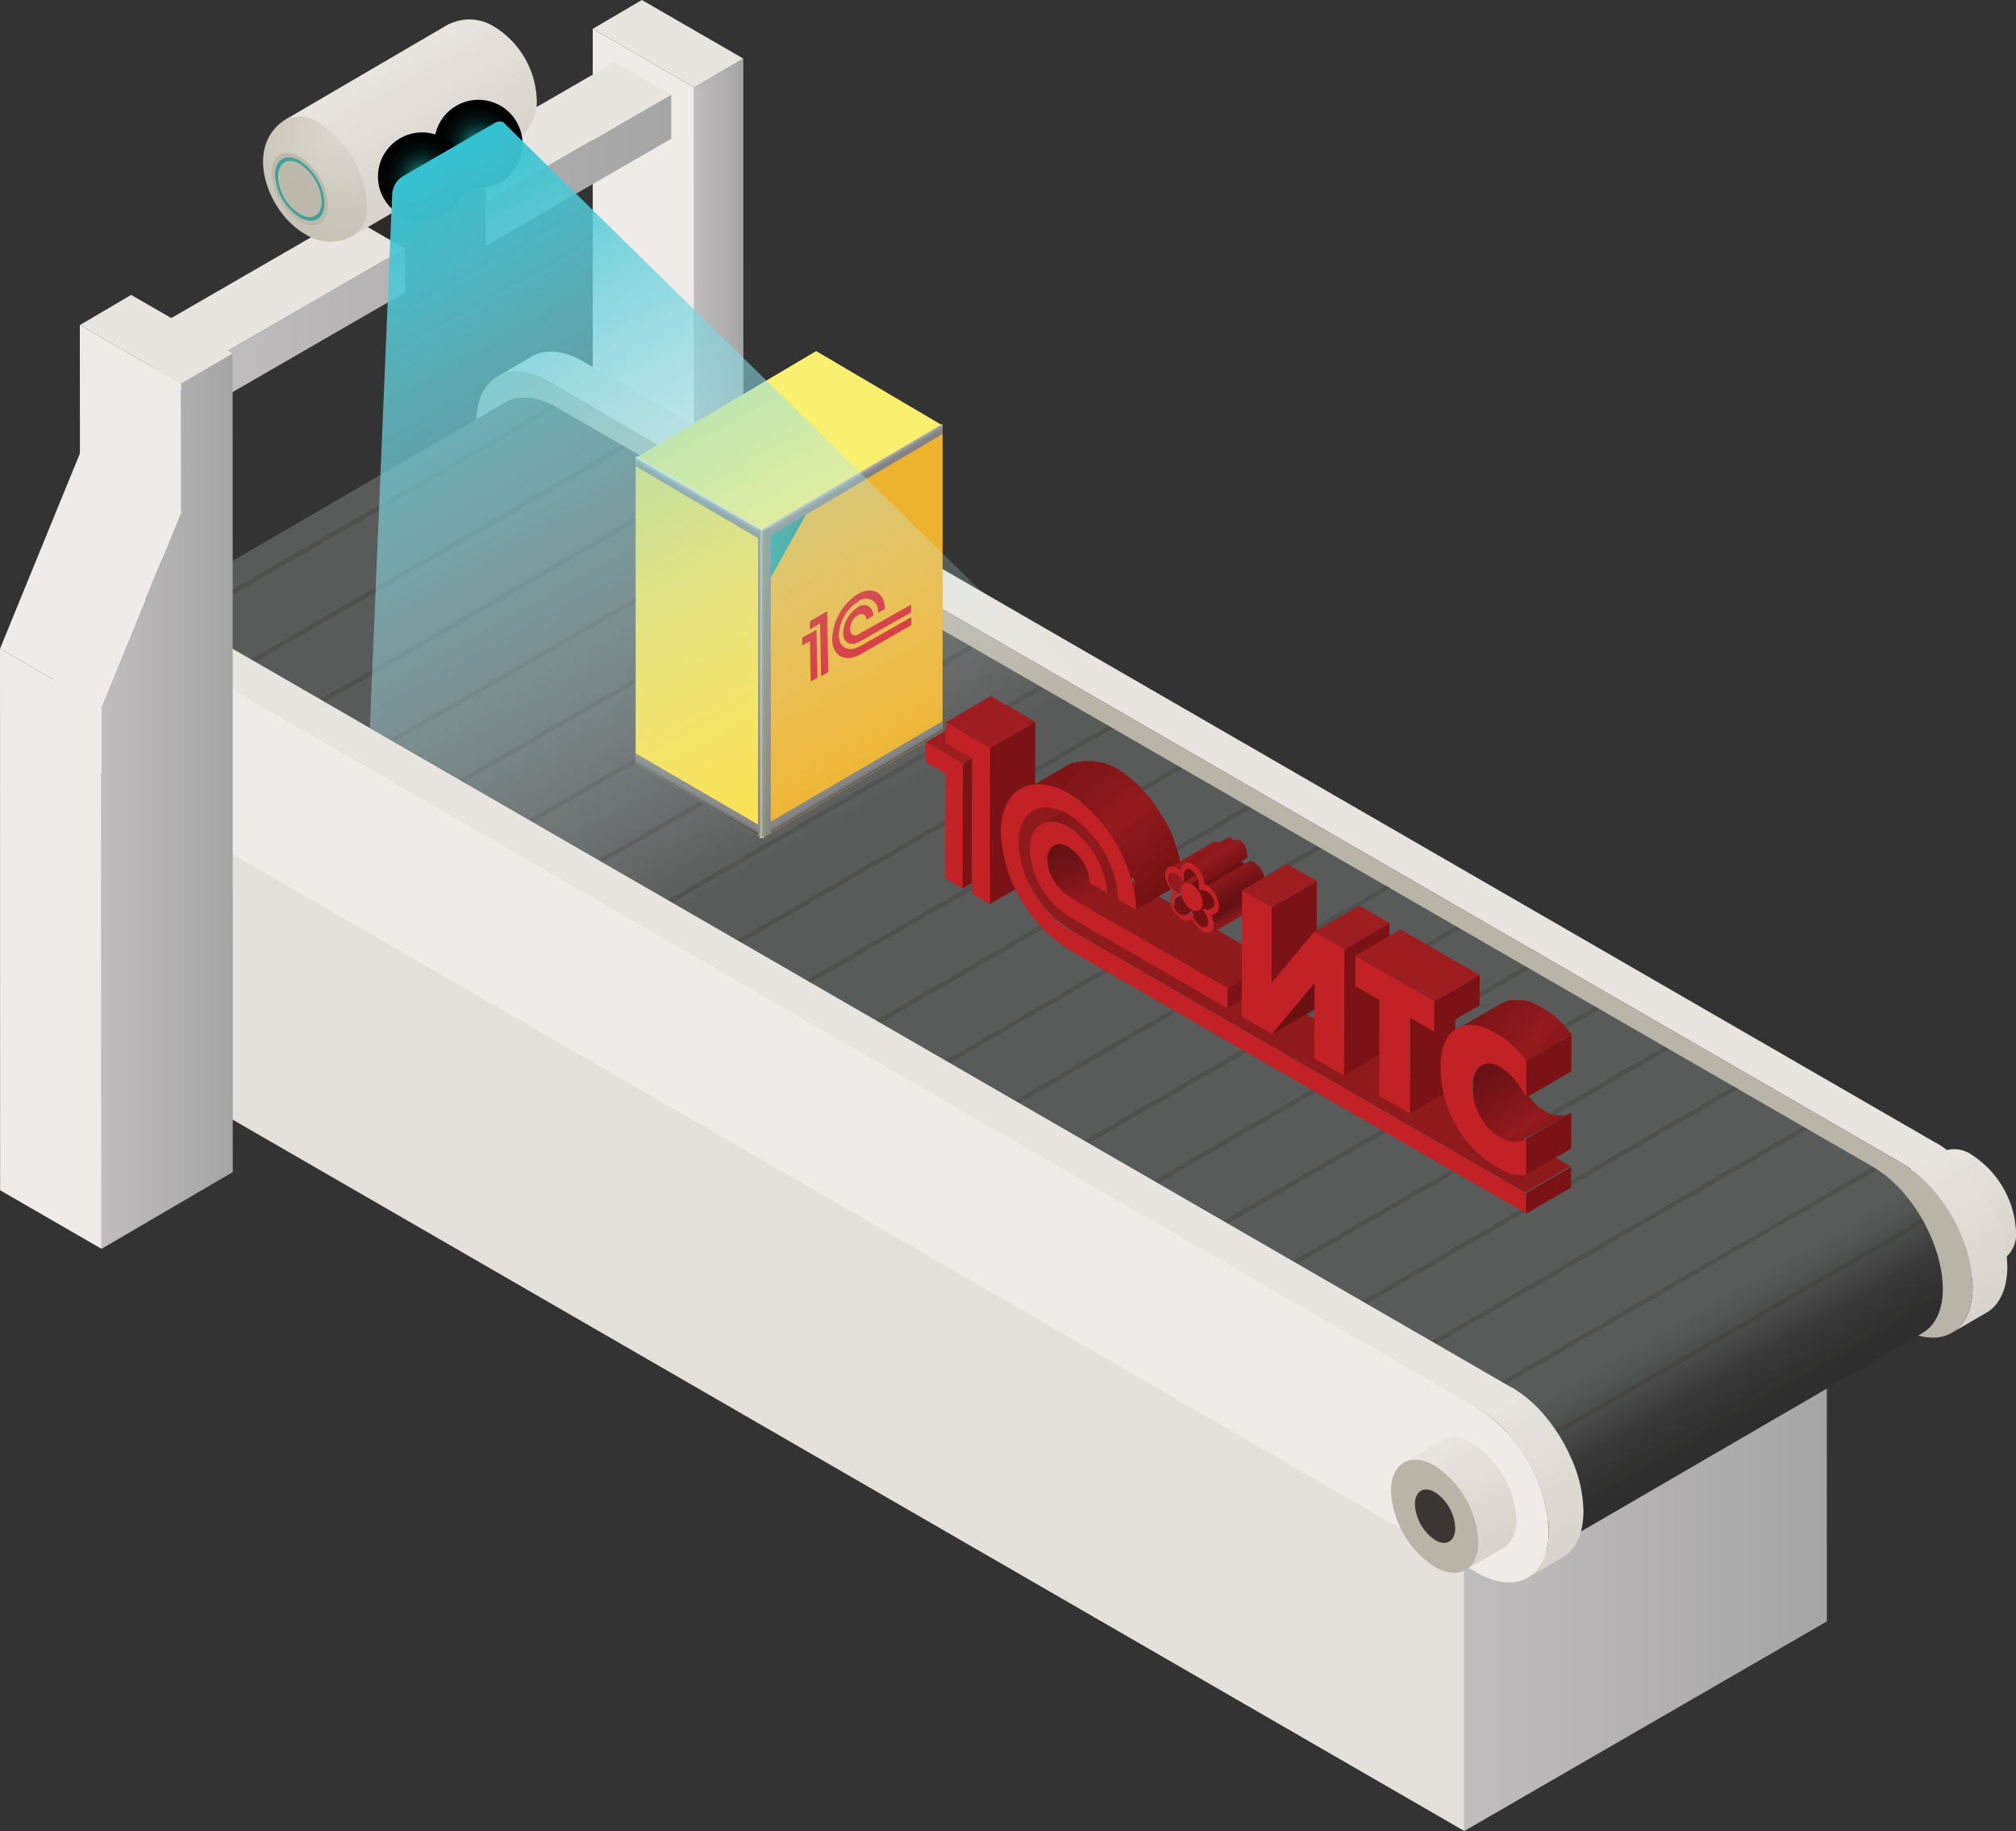 <svg xmlns="http://www.w3.org/2000/svg" xmlns:xlink="http://www.w3.org/1999/xlink" viewBox="0 0 200 181.6"><rect x="0" y="0" width="200" height="181.6" fill="#333333" stroke="none"/><defs><style>.cls-1{fill:none;}.cls-2{isolation:isolate;}.cls-3{fill:url(#Безымянный_градиент_173);}.cls-23,.cls-4{fill:#b9b4a8;}.cls-14,.cls-5{fill:#393634;}.cls-6{fill:url(#Безымянный_градиент_76);}.cls-7{fill:#e8e4df;}.cls-8{fill:#eeebe9;}.cls-9{fill:url(#Безымянный_градиент_173-2);}.cls-10{fill:url(#Безымянный_градиент_76-2);}.cls-11{fill:#e4e0dc;}.cls-12{fill:url(#Безымянный_градиент_686);}.cls-13{fill:#1f1c1c;}.cls-14{opacity:0.3;}.cls-14,.cls-36{mix-blend-mode:multiply;}.cls-15{fill:url(#Безымянный_градиент_173-3);}.cls-16{fill:url(#Безымянный_градиент_76-3);}.cls-17{fill:url(#Безымянный_градиент_76-4);}.cls-18{fill:url(#Безымянный_градиент_173-4);}.cls-19{fill:#2d2b2a;}.cls-20{fill:url(#Безымянный_градиент_173-5);}.cls-21{fill:url(#Безымянный_градиент_173-6);}.cls-22{fill:url(#Безымянный_градиент_172);}.cls-23{opacity:0.8;}.cls-24{fill:#3ea296;}.cls-25{fill:#a8dde3;}.cls-25,.cls-26,.cls-27{mix-blend-mode:screen;}.cls-26{fill:url(#Безымянный_градиент_672);}.cls-27{fill:url(#Безымянный_градиент_672-2);}.cls-28{fill:#eeb32e;}.cls-28,.cls-29,.cls-30,.cls-39{fill-rule:evenodd;}.cls-29{fill:#fae048;}.cls-30{fill:#faf070;}.cls-31,.cls-33,.cls-34,.cls-35{mix-blend-mode:overlay;}.cls-31{fill:url(#Безымянный_градиент_811);}.cls-32{opacity:0.9;fill:url(#Безымянный_градиент_236);}.cls-33{fill:url(#Безымянный_градиент_810);}.cls-34{fill:url(#Безымянный_градиент_809);}.cls-35{fill:url(#Безымянный_градиент_808);}.cls-36{fill:url(#Безымянный_градиент_807);}.cls-37,.cls-38{mix-blend-mode:hard-light;}.cls-37{fill:url(#Безымянный_градиент_806);}.cls-38{fill:url(#Безымянный_градиент_805);}.cls-39{fill:#d71920;}.cls-40{fill:url(#Безымянный_градиент_556);}.cls-41{fill:#9d1d20;}.cls-42{fill:#c22126;}.cls-43{fill:#7b1316;}.cls-44{fill:#8f1a1c;}.cls-45{fill:url(#Безымянный_градиент_20);}.cls-46{clip-path:url(#clip-path);}.cls-47{fill:url(#Безымянный_градиент_13);}.cls-48{fill:url(#Безымянный_градиент_13-2);}.cls-49{fill:#741113;}.cls-50{fill:#931a1d;}.cls-51{fill:#700f12;}.cls-52{fill:url(#Безымянный_градиент_23);}.cls-53{fill:url(#Безымянный_градиент_22);}.cls-54{fill:url(#Безымянный_градиент_3);}.cls-55{fill:#6c1113;}.cls-56{fill:url(#Безымянный_градиент_2);}.cls-57{fill:url(#Безымянный_градиент_13-3);}</style><linearGradient id="Безымянный_градиент_173" x1="192.22" y1="114.48" x2="198.36" y2="125.12" gradientUnits="userSpaceOnUse"><stop offset="0" stop-color="#e8e4df"/><stop offset="1" stop-color="#d8d3cc"/></linearGradient><linearGradient id="Безымянный_градиент_76" x1="68.87" y1="47.84" x2="73.76" y2="47.84" gradientUnits="userSpaceOnUse"><stop offset="0" stop-color="#bfbdbd"/><stop offset="1" stop-color="#a6a5a5"/></linearGradient><linearGradient id="Безымянный_градиент_173-2" x1="189.29" y1="114.91" x2="197.86" y2="129.75" xlink:href="#Безымянный_градиент_173"/><linearGradient id="Безымянный_градиент_76-2" x1="145.27" y1="152.25" x2="181.24" y2="152.25" xlink:href="#Безымянный_градиент_76"/><linearGradient id="Безымянный_градиент_686" x1="117.81" y1="118.8" x2="141.53" y2="159.89" gradientUnits="userSpaceOnUse"><stop offset="0.73" stop-color="#595a5a"/><stop offset="0.78" stop-color="#525353"/><stop offset="0.86" stop-color="#3f403f"/><stop offset="0.88" stop-color="#383938"/><stop offset="0.98" stop-color="#2d2e2d"/></linearGradient><linearGradient id="Безымянный_градиент_173-3" x1="147.23" y1="139.2" x2="155.8" y2="154.04" xlink:href="#Безымянный_градиент_173"/><linearGradient id="Безымянный_градиент_76-3" x1="20.68" y1="24.83" x2="66.59" y2="24.83" xlink:href="#Безымянный_градиент_76"/><linearGradient id="Безымянный_градиент_76-4" x1="10.06" y1="79.46" x2="23.09" y2="79.46" xlink:href="#Безымянный_градиент_76"/><linearGradient id="Безымянный_градиент_173-4" x1="142.66" y1="143.09" x2="148.8" y2="153.73" xlink:href="#Безымянный_градиент_173"/><linearGradient id="Безымянный_градиент_173-5" x1="46.77" y1="1.35" x2="52.63" y2="12.81" xlink:href="#Безымянный_градиент_173"/><linearGradient id="Безымянный_градиент_173-6" x1="-5741.04" y1="6.17" x2="-5747.77" y2="17.82" gradientTransform="matrix(-1, 0, 0, 1, -5703.06, 0)" xlink:href="#Безымянный_градиент_173"/><radialGradient id="Безымянный_градиент_172" cx="33.52" cy="13.55" r="14.85" gradientUnits="userSpaceOnUse"><stop offset="0" stop-color="#dcd8d0"/><stop offset="0.54" stop-color="#cbc6bb"/><stop offset="1" stop-color="#c0bbad"/></radialGradient><radialGradient id="Безымянный_градиент_672" cx="47.46" cy="14.28" r="4.38" gradientTransform="translate(13.5 -21.82) rotate(30)" gradientUnits="userSpaceOnUse"><stop offset="0" stop-color="#17b4ac"/><stop offset="0.05" stop-color="#149e97"/><stop offset="0.15" stop-color="#0f7570"/><stop offset="0.27" stop-color="#0b514d"/><stop offset="0.38" stop-color="#073432"/><stop offset="0.51" stop-color="#041d1c"/><stop offset="0.64" stop-color="#030d0d"/><stop offset="0.79" stop-color="#010404"/><stop offset="1" stop-color="#010101"/></radialGradient><radialGradient id="Безымянный_градиент_672-2" cx="41.87" cy="17.51" r="4.38" gradientTransform="translate(14.36 -18.59) rotate(30)" xlink:href="#Безымянный_градиент_672"/><linearGradient id="Безымянный_градиент_811" x1="84.32" y1="76.93" x2="84.77" y2="77.69" gradientUnits="userSpaceOnUse"><stop offset="0" stop-color="#818181"/><stop offset="0.49" stop-color="#7f7f7f"/><stop offset="0.67" stop-color="#787878"/><stop offset="0.8" stop-color="#6d6d6d"/><stop offset="0.9" stop-color="#5c5c5c"/><stop offset="0.99" stop-color="#464646"/><stop offset="1" stop-color="#424242"/></linearGradient><linearGradient id="Безымянный_градиент_236" x1="75.52" y1="54.37" x2="80.65" y2="54.37" gradientUnits="userSpaceOnUse"><stop offset="0" stop-color="#05a2a7"/><stop offset="1" stop-color="#0b7c7b"/></linearGradient><linearGradient id="Безымянный_градиент_810" x1="84.32" y1="47.43" x2="84.77" y2="48.19" gradientUnits="userSpaceOnUse"><stop offset="0" stop-color="#c3c3c3"/><stop offset="0.12" stop-color="#ababab"/><stop offset="0.25" stop-color="#989898"/><stop offset="0.41" stop-color="#8b8b8b"/><stop offset="0.61" stop-color="#838383"/><stop offset="1" stop-color="#818181"/></linearGradient><linearGradient id="Безымянный_градиент_809" x1="69.11" y1="79.3" x2="69.57" y2="78.5" gradientUnits="userSpaceOnUse"><stop offset="0" stop-color="#424242"/><stop offset="0.11" stop-color="#575757"/><stop offset="0.24" stop-color="#6a6a6a"/><stop offset="0.4" stop-color="#777"/><stop offset="0.6" stop-color="#7f7f7f"/><stop offset="1" stop-color="#818181"/></linearGradient><linearGradient id="Безымянный_градиент_808" x1="69.11" y1="49.8" x2="69.57" y2="49" gradientUnits="userSpaceOnUse"><stop offset="0" stop-color="#818181"/><stop offset="0.33" stop-color="#838383"/><stop offset="0.49" stop-color="#8b8b8b"/><stop offset="0.62" stop-color="#989898"/><stop offset="0.74" stop-color="#ababab"/><stop offset="0.84" stop-color="#c4c4c4"/><stop offset="0.93" stop-color="#e2e2e2"/><stop offset="1" stop-color="#fff"/></linearGradient><linearGradient id="Безымянный_градиент_807" x1="75.39" y1="67.94" x2="75.78" y2="67.94" gradientUnits="userSpaceOnUse"><stop offset="0" stop-color="#fff"/><stop offset="0.21" stop-color="#fdfdfd"/><stop offset="0.3" stop-color="#f6f6f6"/><stop offset="0.36" stop-color="#e9eaea"/><stop offset="0.42" stop-color="#d8d8d8"/><stop offset="0.46" stop-color="#c1c2c2"/><stop offset="0.48" stop-color="#b5b6b6"/><stop offset="0.5" stop-color="#c3c3c3"/><stop offset="0.55" stop-color="#d9d9d9"/><stop offset="0.61" stop-color="#eaeaea"/><stop offset="0.67" stop-color="#f6f6f6"/><stop offset="0.76" stop-color="#fdfdfd"/><stop offset="1" stop-color="#fff"/></linearGradient><linearGradient id="Безымянный_градиент_806" x1="75.58" y1="67.69" x2="76.47" y2="67.69" gradientUnits="userSpaceOnUse"><stop offset="0" stop-color="#818181"/><stop offset="0.01" stop-color="#848780"/><stop offset="0.06" stop-color="#8b957f"/><stop offset="0.1" stop-color="#8e9a7e"/><stop offset="0.13" stop-color="#8c977e"/><stop offset="0.29" stop-color="#868a80"/><stop offset="0.5" stop-color="#828381"/><stop offset="1" stop-color="#818181"/></linearGradient><linearGradient id="Безымянный_градиент_805" x1="-6582.95" y1="67.82" x2="-6582.57" y2="67.82" gradientTransform="matrix(-1, 0, 0, 1, -6507.37, 0)" gradientUnits="userSpaceOnUse"><stop offset="0" stop-color="#818181"/><stop offset="0" stop-color="#868582"/><stop offset="0.02" stop-color="#afa887"/><stop offset="0.04" stop-color="#d0c38c"/><stop offset="0.06" stop-color="#e8d78f"/><stop offset="0.08" stop-color="#f6e391"/><stop offset="0.1" stop-color="#fbe792"/><stop offset="0.16" stop-color="#dccd8e"/><stop offset="0.23" stop-color="#c0b68a"/><stop offset="0.31" stop-color="#a9a287"/><stop offset="0.4" stop-color="#979384"/><stop offset="0.51" stop-color="#8a8982"/><stop offset="0.66" stop-color="#838381"/><stop offset="1" stop-color="#818181"/></linearGradient><linearGradient id="Безымянный_градиент_556" x1="42.18" y1="16.8" x2="79.55" y2="83.93" gradientUnits="userSpaceOnUse"><stop offset="0" stop-color="#35c1d0"/><stop offset="1" stop-color="#fff" stop-opacity="0"/></linearGradient><linearGradient id="Безымянный_градиент_20" x1="106.26" y1="82.94" x2="108.8" y2="88.88" gradientUnits="userSpaceOnUse"><stop offset="0" stop-color="#631014"/><stop offset="0.3" stop-color="#6c1216"/><stop offset="0.78" stop-color="#86171b"/><stop offset="1" stop-color="#931a1d"/></linearGradient><clipPath id="clip-path"><path class="cls-1" d="M103.3,81.76l4.48-2.61a2.71,2.71,0,0,1,2.73.27A8.44,8.44,0,0,1,114.34,86l-4.48,2.61A8.44,8.44,0,0,0,106,82,2.71,2.71,0,0,0,103.3,81.76Z"/></clipPath><linearGradient id="Безымянный_градиент_13" x1="103.3" y1="83.73" x2="114.34" y2="83.73" gradientUnits="userSpaceOnUse"><stop offset="0" stop-color="#7d1417"/><stop offset="0.24" stop-color="#86171a"/><stop offset="0.46" stop-color="#931a1d"/><stop offset="0.99" stop-color="#741113"/></linearGradient><linearGradient id="Безымянный_градиент_13-2" x1="105.35" y1="75.99" x2="115.76" y2="88.55" xlink:href="#Безымянный_градиент_13"/><linearGradient id="Безымянный_градиент_23" x1="122.05" y1="89.8" x2="122.77" y2="91.07" xlink:href="#Безымянный_градиент_20"/><linearGradient id="Безымянный_градиент_22" x1="119.62" y1="83.53" x2="121.62" y2="86.62" gradientUnits="userSpaceOnUse"><stop offset="0" stop-color="#7d1417"/><stop offset="0.24" stop-color="#8c181b"/><stop offset="0.46" stop-color="#931a1d"/><stop offset="0.99" stop-color="#741113"/></linearGradient><linearGradient id="Безымянный_градиент_3" x1="121.71" y1="86.38" x2="123.26" y2="89.28" gradientUnits="userSpaceOnUse"><stop offset="0" stop-color="#931a1d"/><stop offset="0.22" stop-color="#86171b"/><stop offset="0.7" stop-color="#6c1216"/><stop offset="1" stop-color="#631014"/></linearGradient><linearGradient id="Безымянный_градиент_2" x1="147.07" y1="103.76" x2="154.6" y2="115.42" gradientUnits="userSpaceOnUse"><stop offset="0" stop-color="#631014"/><stop offset="0.19" stop-color="#6c1216"/><stop offset="0.51" stop-color="#86171b"/><stop offset="0.64" stop-color="#931a1d"/><stop offset="0.99" stop-color="#741113"/></linearGradient><linearGradient id="Безымянный_градиент_13-3" x1="146.85" y1="99.57" x2="157.87" y2="107.83" xlink:href="#Безымянный_градиент_13"/></defs><title>konveerITS</title><g class="cls-2"><g id="Layer_2" data-name="Layer 2"><g id="Layer_1-2" data-name="Layer 1"><g id="_5" data-name="5"><g id="Axonometric_Cylinder" data-name="Axonometric Cylinder"><path class="cls-3" d="M195.66,114.57a3,3,0,0,0-3.1-.29l-3.77,2.18,6.2,10.61,3.77-2.18a3.07,3.07,0,0,0,1.24-2.8A9.6,9.6,0,0,0,195.66,114.57Z"/><path id="Cylinder_face" data-name="Cylinder face" class="cls-4" d="M196.23,124.27c0,2.77-1.94,3.89-4.34,2.51a9.6,9.6,0,0,1-4.34-7.52c0-2.77,1.94-3.89,4.34-2.51A9.6,9.6,0,0,1,196.23,124.27Z"/><path id="Cylinder_face-2" data-name="Cylinder face" class="cls-5" d="M193.93,122.95c0,1.31-.92,1.84-2,1.18a4.53,4.53,0,0,1-2-3.55c0-1.31.92-1.84,2-1.18A4.53,4.53,0,0,1,193.93,122.95Z"/></g><polygon class="cls-6" points="68.86 8.67 73.74 5.81 73.75 87 68.88 89.86 68.86 8.67"/><polygon class="cls-7" points="58.8 2.86 63.68 0 73.74 5.81 68.86 8.67 58.8 2.86"/><polygon class="cls-8" points="68.86 8.67 68.88 89.86 58.81 84.05 58.8 2.86 68.86 8.67"/><g class="cls-2"><path class="cls-7" d="M57.84,35.84c-2-1.14-3.77-1.25-5.07-.49l-3.43,2c1.3-.75,3.09-.65,5.07.49l134.2,77.48,2-.64,1.41-1.35Z"/><path class="cls-9" d="M197.91,120.29a17.18,17.18,0,0,0-2.76-4.35,12.61,12.61,0,0,0-3.11-2.62l-3.44,2a12.62,12.62,0,0,1,3.11,2.62,17.19,17.19,0,0,1,2.76,4.35,13.4,13.4,0,0,1,1.23,5.34c0,2.25-.8,3.83-2.08,4.57l3.44-2c1.28-.74,2.07-2.32,2.08-4.57A13.41,13.41,0,0,0,197.91,120.29Z"/><path class="cls-4" d="M188.61,115.32,54.4,37.84c-3.93-2.27-7.14-.44-7.15,4.07a15.65,15.65,0,0,0,7.1,12.3l134.2,77.48c3.93,2.27,7.14.46,7.15-4.07A15.67,15.67,0,0,0,188.61,115.32Z"/></g><polygon class="cls-10" points="145.27 143.68 181.23 122.89 181.24 160.81 145.27 181.6 145.27 143.68"/><polygon class="cls-11" points="145.27 143.68 145.27 181.6 19.29 108.86 19.29 70.94 145.27 143.68"/><g class="cls-2"><path class="cls-4" d="M148.61,139,18,63.68c-3-1.74-5.49-.34-5.5,3.13A12.06,12.06,0,0,0,18,76.29l130.61,75.34c3,1.74,5.49.34,5.5-3.14A12.06,12.06,0,0,0,148.61,139Z"/><path class="cls-12" d="M185.78,115.71,55.16,40.37c-1.52-.88-3.44-1.36-5-.48L13,61.48c1.52-.88,3.43-.4,5,.48L148.62,137.3c6,3.45,9.41,13.91,4.91,16.52l37.16-21.59C195.14,129.65,191.82,119.2,185.78,115.71Z"/><path class="cls-13" d="M148.62,137.3,18,62c-3.84-2.22-7-.43-7,4A15.36,15.36,0,0,0,18,78l130.61,75.34c3.84,2.22,7,.43,7-4A15.36,15.36,0,0,0,148.62,137.3Zm0,14.32L18,76.29a12.06,12.06,0,0,1-5.46-9.47c0-3.47,2.48-4.88,5.5-3.13L148.61,139a12.06,12.06,0,0,1,5.46,9.46C154.07,152,151.6,153.37,148.58,151.63Z"/><path class="cls-14" d="M45.54,77.85l-.45-.26L82.37,56.06l.45.26Zm64.86-5.62-.45-.26L72.67,93.49l.45.26ZM89.72,60.3,89.26,60,52,81.56l.45.26Zm13.79,8-.45-.26L65.78,89.52l.45.26Zm-6.89-4L96.16,64,58.88,85.54l.45.26Zm94.18,56.8-.13-.22-37.22,21.49.19.32c0,.07,37.25-21.42,37.25-21.42Zm-5-5.36-37.28,21.52.11.06c.11.06.21.15.31.22L186.22,116ZM18,61.94,55.24,40.42c-.22-.12-.35-.18-.48-.25L17.48,61.7C17.64,61.78,17.8,61.85,18,61.94ZM69,48.37l-.45-.26L31.3,69.63l.45.26ZM24.41,65.66l.45.26L62.14,44.39l-.45-.26ZM75.93,52.35l-.45-.26L38.2,73.61l.45.26Zm68.95,39.77-.45-.26-37.28,21.52.45.26ZM117.3,76.21l-.45-.26L79.56,97.47l.45.26Zm41.37,23.86-.45-.26-37.28,21.52.45.26Zm6.89,4-.45-.26-37.28,21.52.45.26Zm27.17,23.71s0-.08,0-.12l-36.6,21.13.45.26,36.14-20.87C192.72,128,192.73,127.89,192.73,127.75ZM179.35,112l-.45-.26-37.28,21.52.45.26Zm-6.89-4-.45-.26-37.28,21.52.45.26ZM131.08,84.16l-.45-.26L93.35,105.42l.45.26Zm-6.89-4-.45-.26L86.46,101.45l.45.26Zm27.58,15.91-.45-.26L114,117.35l.45.26Zm-13.79-8-.45-.26L100.25,109.4l.45.26Z"/></g><g class="cls-2"><path class="cls-7" d="M15.78,60.13c-2-1.14-3.77-1.25-5.07-.49l-3.44,2c1.3-.75,3.09-.65,5.07.49l134.2,77.48,2.07-.71,1.36-1.28Z"/><path class="cls-15" d="M155.85,144.57a17.19,17.19,0,0,0-2.76-4.35,12.62,12.62,0,0,0-3.11-2.62l-3.43,2a12.61,12.61,0,0,1,3.11,2.62,17.19,17.19,0,0,1,2.76,4.35,13.41,13.41,0,0,1,1.23,5.34c0,2.25-.8,3.83-2.08,4.57l3.44-2c1.28-.74,2.07-2.32,2.08-4.57A13.41,13.41,0,0,0,155.85,144.57Z"/><path class="cls-8" d="M146.55,139.6a15.67,15.67,0,0,1,7.1,12.3c0,4.53-3.22,6.34-7.15,4.07L12.29,78.5a15.65,15.65,0,0,1-7.1-12.3c0-4.52,3.22-6.34,7.15-4.07Z"/></g><g id="Axonometric_Cube" data-name="Axonometric Cube"><polygon id="Cube_face_-_left" data-name="Cube face - left" class="cls-4" points="20.68 40.27 15.06 37.03 15.06 32.66 20.68 35.9 20.68 40.27"/><polygon id="Cube_face_-_right" data-name="Cube face - right" class="cls-16" points="66.59 13.76 20.68 40.27 20.68 35.9 66.59 9.39 66.59 13.76"/><polygon id="Cube_face_-_top" data-name="Cube face - top" class="cls-7" points="20.68 35.9 15.06 32.66 60.97 6.15 66.59 9.39 20.68 35.9"/></g><polygon class="cls-7" points="7.92 32.24 13.01 29.25 23.08 35.06 17.98 38.05 7.92 32.24"/><polygon class="cls-8" points="17.98 38.05 17.99 56.65 7.93 50.84 7.92 32.24 17.98 38.05"/><polygon class="cls-17" points="23.09 116.25 23.08 35.06 17.98 38.05 17.98 50.8 10.06 70.15 10.07 123.86 23.09 116.25"/><polygon class="cls-8" points="7.95 44.92 0 64.34 10.06 70.15 18.01 50.73 7.95 44.92"/><polygon class="cls-8" points="10.06 70.15 0 64.34 0.01 118.05 10.07 123.86 10.06 70.15"/><g id="Axonometric_Cylinder-2" data-name="Axonometric Cylinder"><path class="cls-18" d="M146.1,143.18a3,3,0,0,0-3.1-.29l-3.77,2.18,6.2,10.61,3.77-2.18a3.07,3.07,0,0,0,1.24-2.8A9.6,9.6,0,0,0,146.1,143.18Z"/><path id="Cylinder_face-3" data-name="Cylinder face" class="cls-4" d="M146.67,152.89c0,2.77-1.94,3.89-4.34,2.51a9.6,9.6,0,0,1-4.34-7.52c0-2.77,1.94-3.89,4.34-2.51A9.6,9.6,0,0,1,146.67,152.89Z"/><path id="Cylinder_face-4" data-name="Cylinder face" class="cls-5" d="M144.37,151.56c0,1.31-.92,1.84-2,1.18a4.53,4.53,0,0,1-2-3.55c0-1.31.92-1.84,2-1.18A4.53,4.53,0,0,1,144.37,151.56Z"/></g><g id="Axonometric_Cube-2" data-name="Axonometric Cube"><polygon id="Cube_face_-_left-2" data-name="Cube face - left" class="cls-19" points="40.18 24.66 36.1 22.3 36.1 15.32 47.85 13.25 40.18 24.66"/><polygon id="Cube_face_-_right-2" data-name="Cube face - right" class="cls-5" points="48.18 24.38 40.18 29 40.18 17.68 48.18 13.06 48.18 24.38"/><polygon id="Cube_face_-_top-2" data-name="Cube face - top" class="cls-19" points="40.18 17.68 36.1 15.32 44.1 10.7 48.18 13.06 40.18 17.68"/></g><path class="cls-20" d="M49,2.63a4.59,4.59,0,0,0-4.65-.13L51.07,14a4.57,4.57,0,0,0,2.17-4.26A8.84,8.84,0,0,0,49,2.63Z"/><path class="cls-21" d="M44.33,2.5a3.3,3.3,0,0,1,3.29.28,10.41,10.41,0,0,1,4.82,8.12A3.36,3.36,0,0,1,51.07,14L35,23.4,28.3,11.87Z"/><path class="cls-22" d="M28.3,11.87a3.3,3.3,0,0,1,3.29.28,10.41,10.41,0,0,1,4.82,8.12A3.36,3.36,0,0,1,35,23.4a4.61,4.61,0,0,1-4.64-.13C26.61,21.23,24.06,14.58,28.3,11.87Z"/><path class="cls-23" d="M29.7,15.52a6.14,6.14,0,0,1,2.85,4.79c0,1.79-1.21,2.54-2.75,1.69a6.14,6.14,0,0,1-2.85-4.79C26.92,15.42,28.15,14.66,29.7,15.52Z"/><path class="cls-24" d="M29.7,15.92c-1.35-.75-2.43-.09-2.41,1.48a5.37,5.37,0,0,0,2.49,4.19c1.35.75,2.43.09,2.41-1.48A5.37,5.37,0,0,0,29.7,15.92Zm.08,5.34a4.75,4.75,0,0,1-2.2-3.71c0-1.38.93-2,2.13-1.31A4.75,4.75,0,0,1,31.91,20C31.93,21.34,31,21.93,29.78,21.26Z"/><path class="cls-5" d="M49.1,14.4,40,19.64c-.6.35-1.09.14-1.09-.46A2.26,2.26,0,0,1,40,17.46l9.09-5.25c.6-.35,1.09-.14,1.09.46A2.26,2.26,0,0,1,49.1,14.4Z"/><path class="cls-25" d="M48.21,13.9A1.5,1.5,0,0,1,47.4,15c-.42.2-.73,0-.7-.37a1.5,1.5,0,0,1,.82-1.08C47.94,13.33,48.25,13.5,48.21,13.9Z"/><circle class="cls-26" cx="47.46" cy="14.28" r="4.38" transform="translate(-0.78 25.64) rotate(-30)"/><path class="cls-25" d="M42.63,17.12a1.5,1.5,0,0,1-.82,1.08c-.42.2-.73,0-.7-.37a1.5,1.5,0,0,1,.82-1.08C42.35,16.56,42.66,16.72,42.63,17.12Z"/><circle class="cls-27" cx="41.87" cy="17.51" r="4.38" transform="translate(-3.14 23.28) rotate(-30)"/></g><polygon class="cls-28" points="93.51 42.21 93.51 72.56 75.6 83.14 75.6 52.79 93.51 42.21"/><polygon class="cls-29" points="75.6 52.76 75.6 83.11 63.06 75.73 63.06 45.38 75.6 52.76"/><polygon class="cls-30" points="93.51 42.2 75.6 52.79 63.06 45.41 80.97 34.82 93.51 42.2"/><polygon class="cls-31" points="75.59 82.01 93.51 71.52 93.51 72.53 75.59 83.11 75.59 82.01"/><polygon class="cls-32" points="75.52 52.76 75.52 58.98 80.65 49.77 75.52 52.76"/><polygon class="cls-33" points="75.59 52.51 93.51 42.02 93.51 43.04 75.59 53.62 75.59 52.51"/><polygon class="cls-34" points="75.61 82.01 63.06 74.72 63.06 75.73 75.61 83.11 75.61 82.01"/><polygon class="cls-35" points="75.61 52.51 63.06 45.22 63.06 46.24 75.61 53.62 75.61 52.51"/><rect class="cls-36" x="75.39" y="52.76" width="0.39" height="30.35"/><polygon class="cls-37" points="76.47 82.6 75.58 83.11 75.58 52.76 76.47 52.26 76.47 82.6"/><polygon class="cls-38" points="75.2 82.88 75.58 83.11 75.58 52.76 75.2 52.53 75.2 82.88"/><path class="cls-39" d="M85.23,64.13a3.25,3.25,0,0,1-.64.24l-.22,0c-.66,0-1.14-.48-1.15-1.37a4.08,4.08,0,0,1,1.87-3.3,1.2,1.2,0,0,1,2,1.09l.69-.39c0-1.63-1.24-2.3-2.67-1.49a5.55,5.55,0,0,0-2.55,4.48c0,1.14.6,1.82,1.43,1.86a2.23,2.23,0,0,0,.44,0,3.9,3.9,0,0,0,.78-.28l.48-.26h0L90.41,62l0-.79-4.76,2.7Zm.38-1.47h0l-.36.2L85,63l-.21,0c-.26,0-.44-.23-.45-.59A1.75,1.75,0,0,1,85.11,61c.45-.25.82-.05.84.45l.67-.38a.93.93,0,0,0-1.52-.84,3.17,3.17,0,0,0-1.46,2.56c0,.67.36,1.06.85,1.06a1,1,0,0,0,.26,0,2.94,2.94,0,0,0,.47-.18l.38-.21h0l4.78-2.72,0-.77Zm-3.45,4-.7.4-.11-5.22-1,.58,0-.8,1.72-1Zm-2.58-3.41,0,.77.77-.43.08,4,.67-.38L81,62.46Z"/><path class="cls-40" d="M50,12.2c-.19-.2-.54-.21-.93,0L40,17.46a2.26,2.26,0,0,0-1.09,1.72l-2.22,53,31.8,18.36L107.17,68.3Z"/><g class="cls-2"><polygon class="cls-41" points="91.83 73.61 96.32 71 100.01 73.13 95.53 75.74 91.83 73.61"/><polygon class="cls-42" points="91.83 75.59 91.83 73.61 95.53 75.74 95.49 88.12 93.77 87.12 93.8 76.72 91.83 75.59"/><polygon class="cls-43" points="95.53 75.74 100.01 73.13 99.98 85.51 95.49 88.12 95.53 75.74"/><polygon class="cls-43" points="98.23 74.2 102.71 71.59 102.67 87.07 98.19 89.67 98.23 74.2"/><polygon class="cls-41" points="93.81 71.65 98.29 69.04 102.71 71.59 98.23 74.2 93.81 71.65"/><polygon class="cls-42" points="93.81 73.71 93.81 71.65 98.23 74.2 98.19 89.67 96.39 88.64 96.43 75.22 93.81 73.71"/></g><g class="cls-2"><path class="cls-44" d="M111.65,90.22c-.16-.09-.87-.51-1-.62l-.4-.27-.56-.42-.13-.11c-.19-.15-.37-.3-.54-.45l-.56-.57c-.21-.24-.42-.48-.61-.74A10.58,10.58,0,0,1,105.57,81,3.45,3.45,0,0,1,107,77.82l-4.48,2.61a3.45,3.45,0,0,0-1.44,3.16,10.58,10.58,0,0,0,2.23,6h0c.2.26.4.51.61.74l.56.57c.17.15.35.3.54.45l.13.11.56.42h0l.39.26c.16.11.87.52,1,.62l44.21,25.52,4.48-2.61Z"/><path class="cls-44" d="M107.05,85.9c-.17-.28-.32-.57-.46-.87s-.24-.52-.34-.78-.19-.5-.27-.75-.15-.5-.2-.75-.11-.53-.14-.8a7.37,7.37,0,0,1-.06-.93s0,0,0,0A3.45,3.45,0,0,1,107,77.82l-4.48,2.61a3.45,3.45,0,0,0-1.44,3.16s0,0,0,0a7.38,7.38,0,0,0,.06.93c0,.26.08.53.14.8s.12.5.2.75.17.5.27.75.22.53.34.78.3.58.46.87a11.91,11.91,0,0,0,.75,1.13L107.8,87A11.92,11.92,0,0,1,107.05,85.9Z"/><path class="cls-45" d="M110.72,86.44l-.23-.15-.07-.05-.15-.11-.07-.05-.2-.16a5.68,5.68,0,0,1-.53-.52l-.17-.23a5.16,5.16,0,0,1-.29-.43l-.06-.11-.13-.25-.1-.21-.06-.13c0-.11-.09-.23-.12-.34v0c0-.1-.06-.21-.08-.31s0-.09,0-.14,0-.14,0-.21,0-.19,0-.29,0-.07,0-.1a1.49,1.49,0,0,1,.62-1.36l-4.48,2.61a1.49,1.49,0,0,0-.62,1.36s0,0,0,0,0,.05,0,.08,0,.19,0,.29v0c0,.06,0,.12,0,.18s0,.09,0,.14v0c0,.1,0,.19.08.29v0h0q.05.16.11.32v0l.06.13.08.19v0l.13.25.06.1h0c.09.15.18.29.29.43l0,0L105,88a5.68,5.68,0,0,0,.53.52l.2.16.07.05.15.11,0,0,0,0,.23.15c.13.09.8.48.93.56L111.65,87C111.53,86.92,110.85,86.53,110.72,86.44Z"/><polygon class="cls-44" points="107.18 89.6 111.66 87 126.26 95.42 121.78 98.03 107.18 89.6"/><g class="cls-2"><g class="cls-46"><path class="cls-47" d="M114.29,85.29c0-.21-.06-.41-.11-.62s-.1-.39-.16-.59-.13-.39-.21-.59-.17-.41-.27-.61-.23-.45-.36-.68a9.26,9.26,0,0,0-.59-.88,7.6,7.6,0,0,0-1.65-1.63l-.43-.27-.33-.17a4,4,0,0,0-.53-.21,3.17,3.17,0,0,0-.46-.11,2.59,2.59,0,0,0-.42,0,2.18,2.18,0,0,0-.4,0,1.92,1.92,0,0,0-.4.12l-.2.1-4.48,2.61.2-.1a1.92,1.92,0,0,1,.4-.12,2.18,2.18,0,0,1,.4,0,2.59,2.59,0,0,1,.42,0,3.17,3.17,0,0,1,.46.11,4,4,0,0,1,.53.21L106,82l.43.27a7.6,7.6,0,0,1,1.65,1.63,9.25,9.25,0,0,1,.59.88q.19.33.36.68t.27.61q.12.29.21.59t.16.59c0,.21.08.42.11.62a5.8,5.8,0,0,1,0,.68L114.34,86A5.8,5.8,0,0,0,114.29,85.29Z"/></g></g><path class="cls-48" d="M112.51,88.22c0,.18.07.35.1.53s.05.35.07.53l0,.17c0,.26,0,.52,0,.78l4.48-2.61c0-.25,0-.49,0-.74,0-.07,0-.13,0-.2s0-.19,0-.29,0-.12,0-.18c0-.22-.07-.44-.12-.66s0-.16,0-.24l0-.1c-.05-.23-.12-.46-.19-.69,0-.08,0-.16-.06-.24l-.05-.15c-.08-.26-.17-.51-.27-.77l0-.11-.08-.19q-.15-.35-.31-.7l-.08-.18-.06-.11c-.17-.35-.36-.7-.56-1l0,0-.19-.3-.27-.43-.24-.34-.29-.41,0-.06-.15-.18-.43-.53-.24-.27-.42-.45-.26-.26-.45-.41-.25-.22c-.18-.15-.36-.29-.54-.42l-.16-.12,0,0c-.24-.16-.47-.32-.72-.46l-.58-.3-.07,0-.14-.06-.48-.19-.15-.05-.09,0-.16,0-.51-.12-.12,0h-.13l-.44,0h-.23a3.82,3.82,0,0,0-.52.05h-.13l-.07,0-.4.12-.11,0-.09,0-.34.17-4.48,2.61a3.23,3.23,0,0,1,.43-.21l.11,0,.4-.12.07,0,.13,0a3.83,3.83,0,0,1,.52-.05h.23l.44,0,.25,0,.51.12.25.07.15.05.48.19.14.06c.21.1.43.21.65.34s.48.29.72.46l.19.14c.18.13.36.27.54.42l.25.22.45.41.26.26.42.45.24.27.43.53.19.24.29.4.24.34.27.43.21.34c.2.34.38.69.56,1l.14.29q.16.35.31.7l.12.3c.1.26.19.51.27.77s.13.43.19.65.06.21.09.32S112.48,88.05,112.51,88.22Z"/><path class="cls-42" d="M121.77,100l-14.65-8.46c-.15-.09-.84-.49-1-.59a12.53,12.53,0,0,1-1.21-.91,7.07,7.07,0,0,1-.66-.68,8.39,8.39,0,0,1-2.09-5.14c0-2.44,1.73-3.42,3.85-2.19a8.44,8.44,0,0,1,3.82,6.54l-1.71-1A4.68,4.68,0,0,0,106,84c-1.17-.68-2.13-.13-2.13,1.21A4.63,4.63,0,0,0,105,88a5.67,5.67,0,0,0,.53.52c.2.17.5.38.72.52s.8.48.93.56L121.78,98Z"/><polygon class="cls-43" points="121.78 98.03 126.26 95.42 126.25 97.39 121.77 100 121.78 98.03"/><path class="cls-49" d="M122.29,88.17l-.13,0H122l-.15,0-.05,0-.13-.06a1.37,1.37,0,0,1-.17-.14,1.6,1.6,0,0,1-.36-.43,1.44,1.44,0,0,1-.14-.36h0a1.09,1.09,0,0,1,0-.31v-.05a.73.73,0,0,1,.08-.25l0,0a.52.52,0,0,1,.18-.18l-4.48,2.61a.52.52,0,0,0-.18.18l0,0a.72.72,0,0,0-.08.25v.05s0,0,0,.07a1.1,1.1,0,0,0,0,.14l0,.1h0l0,.1,0,.1,0,.11,0,0,0,.06.09.14.06.06a1.37,1.37,0,0,0,.18.17l.08.08.09.06.08,0,.06,0,.05,0h0l.12,0h.21l.1,0h0l.05,0,4.48-2.61Z"/><path class="cls-50" d="M121.17,85.81l-.12-.12a2.36,2.36,0,0,1-.28-.36l0-.05a2.17,2.17,0,0,1-.2-.41,1.41,1.41,0,0,1-.08-.37v0a.66.66,0,0,1,0-.3.35.35,0,0,1,.14-.17h0l-4.48,2.61a.35.35,0,0,0-.14.17.62.62,0,0,0,0,.25s0,0,0,0v0s0,0,0,.06,0,.08,0,.12l0,.12,0,.08,0,.06.06.14.09.16,0,0,0,.05.08.13a2.37,2.37,0,0,0,.2.23l.12.12.39.34,4.48-2.61Z"/><path class="cls-49" d="M124.14,89.38H124l-.12,0,0,0-.12-.06-.13-.09-.17-.14,0,0-.19-.21-.13-.18a2.29,2.29,0,0,1-.21-.41l-.19-.48-4.48,2.61.19.48v0l.06.14.09.17,0,.08.11.16,0,0,.19.21,0,0,.17.14,0,0,.1.06.07,0,0,0,0,0h0l.09,0h.14l.06,0,0,0,4.48-2.61Z"/><path class="cls-50" d="M121.37,83.67l-.14-.09-.12-.06-.1,0-.06,0h0l-.16,0h-.26l-.12,0-.06,0-4.48,2.61A.57.57,0,0,1,116,86h.23l.21.05.06,0,.22.1a2.34,2.34,0,0,1,.3.21l4.48-2.61Z"/><path class="cls-51" d="M123.78,86.76v-.08l0-.09,0-.13v0h0l-.06-.16,0-.06,0-.06,0-.06-.08-.14,0,0h0l-.07-.1-.09-.14h0l0,0-.16-.18-.08-.07-.15-.13,0,0-.12-.08-.09,0-.1,0h-.05l-.13,0h-.25l-.1,0-.06,0-4.48,2.61.15-.06h.21l.18,0h0l.19.09.16.11.15.13.08.07.16.18,0,.06.09.14.07.11,0,0,.1.2,0,.06a2.4,2.4,0,0,1,.09.23v0a2.06,2.06,0,0,1,.05.22v.05a1.65,1.65,0,0,1,0,.25.76.76,0,0,1-.32.7l4.48-2.61a.76.76,0,0,0,.32-.7h0A1.63,1.63,0,0,0,123.78,86.76Z"/><path class="cls-52" d="M124.8,89.58l0-.08a1,1,0,0,0,0-.11s0-.06,0-.09,0-.08,0-.13v0s0-.06,0-.09,0-.08,0-.12v0c0-.05,0-.1,0-.16v-.05h0q0-.1-.06-.21v0l0-.07,0-.13,0-.09-4.48,2.61.08.22,0,.07c0,.08,0,.16.07.24v.05c0,.06,0,.12,0,.18s0,.08,0,.12,0,.08,0,.11,0,.08,0,.13,0,.06,0,.09a1,1,0,0,1,0,.11l0,.08a.72.72,0,0,1-.06.11l0,.05a.56.56,0,0,1-.12.12l0,0,4.48-2.61,0,0a.56.56,0,0,0,.12-.12l0-.05A.71.71,0,0,0,124.8,89.58Z"/><path class="cls-51" d="M122.22,83.61l-4.48,2.61a.7.7,0,0,0-.27.63V87l0,.46L122,84.83l0-.46v-.12A.7.7,0,0,1,122.22,83.61Z"/><path class="cls-42" d="M118.22,87.71a2.38,2.38,0,0,1,1.08,1.87c0,.69-.49,1-1.09.62a2.39,2.39,0,0,1-1.08-1.88C117.14,87.63,117.63,87.36,118.22,87.71Z"/><path class="cls-49" d="M124.55,87.6h-.2l-.13,0-.39-.12-4.48,2.61.39.12h0l.11,0h.2l.11,0,0,0,4.48-2.61A.48.48,0,0,1,124.55,87.6Z"/><path class="cls-53" d="M118.63,86.07l.16.18.06.07.13.2,0,.07,0,0,.12.23,0,.07.08.2,0,.07c0,.09.06.18.08.27v0a2.55,2.55,0,0,1,0,.27l4.48-2.61v-.07c0-.06,0-.13,0-.19v0h0c0-.07,0-.15-.06-.22v0l0-.07,0-.1,0-.1,0-.07,0,0-.1-.19,0,0h0l0-.06-.14-.2h0l0-.05-.16-.18-.08-.08-.15-.13,0,0-.12-.08-.09,0-.11,0h0l-.13,0h-.28L122,83l-.06,0-4.48,2.61.15-.06h.23l.19,0h0l.21.09.16.11.15.13Z"/><path class="cls-54" d="M125.4,87.33s0,0,0,0a1.63,1.63,0,0,0,0-.16v0h0q0-.09,0-.18l0-.11,0-.07-.06-.16-.08-.17,0,0,0,0-.07-.13a2.77,2.77,0,0,0-.17-.26h0l0,0a2.65,2.65,0,0,0-.27-.3l-.11-.09-.15-.12-.15-.1-.11-.06-.17-.07-4.48,2.61a1.94,1.94,0,0,1,.29.13,2.2,2.2,0,0,1,.3.22l.11.09a2.66,2.66,0,0,1,.27.3l0,0a2.75,2.75,0,0,1,.25.39l0,0a2.43,2.43,0,0,1,.17.44,2.05,2.05,0,0,1,.06.3v0a1.52,1.52,0,0,1,0,.2,1.22,1.22,0,0,1,0,.19s0,.06,0,.09a.89.89,0,0,1-.1.24.69.69,0,0,1-.24.24h0L125,88.08a.69.69,0,0,0,.24-.24.88.88,0,0,0,.1-.24s0-.06,0-.09A1.21,1.21,0,0,0,125.4,87.33Z"/><path class="cls-42" d="M120.85,89.4a1.32,1.32,0,0,1-.07,1,.71.71,0,0,1-.62.33c.31.73.31,1.41,0,1.68a.78.78,0,0,1-.87-.06,2.87,2.87,0,0,1-.93-1l-.11-.18-.11.06a1,1,0,0,1-.93-.12,2.33,2.33,0,0,1-.87-.94,1.61,1.61,0,0,1,0-1.74,3.4,3.4,0,0,1-.61-1,1.61,1.61,0,0,1-.06-1.12c.18-.41.63-.48,1.15-.18a2.35,2.35,0,0,1,.3.21c.08-.71.58-1,1.19-.65a2.8,2.8,0,0,1,1.19,2,1.94,1.94,0,0,1,.29.13A2.63,2.63,0,0,1,120.85,89.4Zm-.46.58a.8.8,0,0,0,.05-.64,1.69,1.69,0,0,0-.74-.94,1,1,0,0,0-.37-.13l-.39,0,0-.42v-.11a1.84,1.84,0,0,0-.76-1.47c-.41-.24-.76,0-.76.6V87l0,.46-.35-.39,0-.05a1.72,1.72,0,0,0-.37-.3c-.34-.2-.63-.16-.74.09a1,1,0,0,0,0,.69,2.3,2.3,0,0,0,.52.82l.12.12.39.34-.29.15c-.35.17-.42.71-.15,1.21a1.41,1.41,0,0,0,.53.56.74.74,0,0,0,.64.09.51.51,0,0,0,.21-.17l.19-.26.19.48a2.29,2.29,0,0,0,.21.41,2,2,0,0,0,.64.65.5.5,0,0,0,.54.06c.26-.2.2-.8-.14-1.38l-.3-.49.39.12.13,0a.49.49,0,0,0,.52-.22Z"/><polygon class="cls-55" points="130.41 97.47 134.89 94.86 130.67 99.95 126.19 102.55 130.41 97.47"/><polygon class="cls-41" points="123.22 88.3 127.7 85.69 130.64 87.39 126.16 90 123.22 88.3"/><polygon class="cls-43" points="126.16 90 130.64 87.39 130.62 94.89 126.14 97.5 126.16 90"/><polygon class="cls-43" points="133.37 94.16 137.85 91.55 137.82 104.07 133.33 106.68 133.37 94.16"/><polygon class="cls-42" points="133.37 94.16 133.33 106.68 130.39 104.98 130.41 97.47 126.19 102.55 123.19 100.82 123.22 88.3 126.16 90 126.14 97.5 130.36 92.42 133.37 94.16"/><polygon class="cls-41" points="130.36 92.42 134.84 89.82 137.85 91.55 133.37 94.16 130.36 92.42"/><polygon class="cls-43" points="139.89 100.94 144.38 98.33 144.35 107.85 139.87 110.45 139.89 100.94"/><polygon class="cls-43" points="151.38 118.35 155.86 115.74 155.86 117.78 151.38 120.39 151.38 118.35"/><path class="cls-42" d="M107.17,92.82l44.21,25.52v2L107.14,94.85c-.23-.13-1-.59-1.22-.74a16.57,16.57,0,0,1-2-1.55c-.19-.17-.73-.73-1.11-1.17a14.67,14.67,0,0,1-3.52-8.84c0-4.26,3-6,6.74-3.84a14.81,14.81,0,0,1,6.69,11.52l-1.78-1A10.88,10.88,0,0,0,106,80.77c-2.72-1.57-4.94-.31-4.95,2.82a10.84,10.84,0,0,0,2.85,6.8l.56.57a13.12,13.12,0,0,0,1.63,1.25C106.3,92.31,107,92.73,107.17,92.82Z"/><polygon class="cls-42" points="142.3 99.32 142.29 102.32 139.89 100.94 139.87 110.45 136.82 108.69 136.84 99.18 134.45 97.79 134.46 94.79 142.3 99.32"/><polygon class="cls-41" points="134.46 94.79 138.94 92.18 146.79 96.71 142.3 99.32 134.46 94.79"/><polygon class="cls-43" points="142.3 99.32 146.79 96.71 146.78 99.72 142.29 102.32 142.3 99.32"/><g class="cls-2"><path class="cls-56" d="M155.88,110.37l-.26.13a2.21,2.21,0,0,1-.4.12l-.11,0-.27,0h-.19l-.3,0-.29-.07-.07,0a3.24,3.24,0,0,1-.39-.16l-.3-.16a5.13,5.13,0,0,1-.48-.33c-.12-.09-.24-.19-.36-.3l-.23-.21c-.12-.12-.23-.25-.33-.38l-.19-.22-.14-.2c-.11-.16-.21-.32-.31-.49a6.62,6.62,0,0,1-.32-.67l0,0a5.91,5.91,0,0,1-.21-.63l0-.13a5.53,5.53,0,0,1-.12-.64c0-.08,0-.17,0-.25s0-.33,0-.5,0-.28,0-.42,0-.21,0-.3a3,3,0,0,1,.09-.37c0-.07,0-.16.06-.23a1.93,1.93,0,0,1,.16-.32s0-.11.08-.15a1.49,1.49,0,0,1,.34-.35l.12-.08-4.48,2.61-.12.08a1.49,1.49,0,0,0-.34.35s0,.1-.08.15a1.93,1.93,0,0,0-.16.32c0,.07,0,.16-.06.23a3,3,0,0,0-.09.37c0,.1,0,.22,0,.33s0,.25,0,.39h0s0,.06,0,.08,0,.28,0,.41,0,.17,0,.25v0q0,.25.09.5l0,.11,0,.13c0,.07,0,.13.05.2s.09.28.15.42h0l0,0c.05.13.11.26.17.38l.15.29.11.19c.06.11.13.2.2.3l.14.2,0,.05.15.17c.11.13.22.26.33.38l.23.21c.12.1.23.2.36.3l.1.08.39.25.27.14h0a3.24,3.24,0,0,0,.39.16h0l.06,0,.29.07h0l.27,0h.12l.18,0h.23l.08,0a2.19,2.19,0,0,0,.37-.11h0l0,0,.21-.1Z"/><path class="cls-49" d="M151.16,113.09l4.48-2.61.24-.12L151.4,113l-.24.12Z"/></g><polygon class="cls-43" points="151.4 112.97 155.88 110.37 155.87 113.92 151.39 116.53 151.4 112.97"/><g class="cls-2"><path class="cls-57" d="M151.42,105.22l4.48-2.61,0-.05h0c-.13-.17-.27-.33-.4-.49l-.21-.25c-.22-.25-.46-.49-.71-.72s-.46-.4-.7-.58l-.15-.11-.13-.09q-.31-.22-.64-.41l-.56-.3h0l-.47-.2-.15-.05-.17-.06-.11,0-.4-.1-.13,0h-.06l-.38,0h-.14a3,3,0,0,0-.51,0h0l-.06,0a2.75,2.75,0,0,0-.44.14l-.07,0-.24.12-.05,0-4.48,2.61.05,0a2.79,2.79,0,0,1,.31-.14,2.75,2.75,0,0,1,.44-.14l.08,0a3,3,0,0,1,.5,0H146l.38,0,.19,0,.4.1.28.09.15.05.47.2h0l.57.3a8.65,8.65,0,0,1,.77.5l.15.11c.24.18.48.37.7.58s.49.47.71.72l.21.26C151.13,104.86,151.28,105,151.42,105.22Z"/><path class="cls-44" d="M151.38,105.17l4.48-2.61,0,.05-4.48,2.61,0-.05Z"/></g><path class="cls-42" d="M148.44,102.5a9,9,0,0,1,1.62,1.2,11.15,11.15,0,0,1,1.37,1.52v3.63a9.73,9.73,0,0,0-1.2-1.8,5.27,5.27,0,0,0-1.38-1.19,1.78,1.78,0,0,0-2-.15,2.47,2.47,0,0,0-.77,2.13,5.77,5.77,0,0,0,.74,2.85,5.34,5.34,0,0,0,2,2.13,3,3,0,0,0,1.35.43,2.24,2.24,0,0,0,1.23-.3v3.56a3,3,0,0,1-1.33-.06,6.77,6.77,0,0,1-1.61-.71,10.87,10.87,0,0,1-4-4.13,11.28,11.28,0,0,1-1.54-5.7q0-3,1.61-3.9T148.44,102.5Z"/><polygon class="cls-43" points="151.42 105.22 155.9 102.62 155.89 106.25 151.41 108.86 151.42 105.22"/></g></g></g></g></svg>